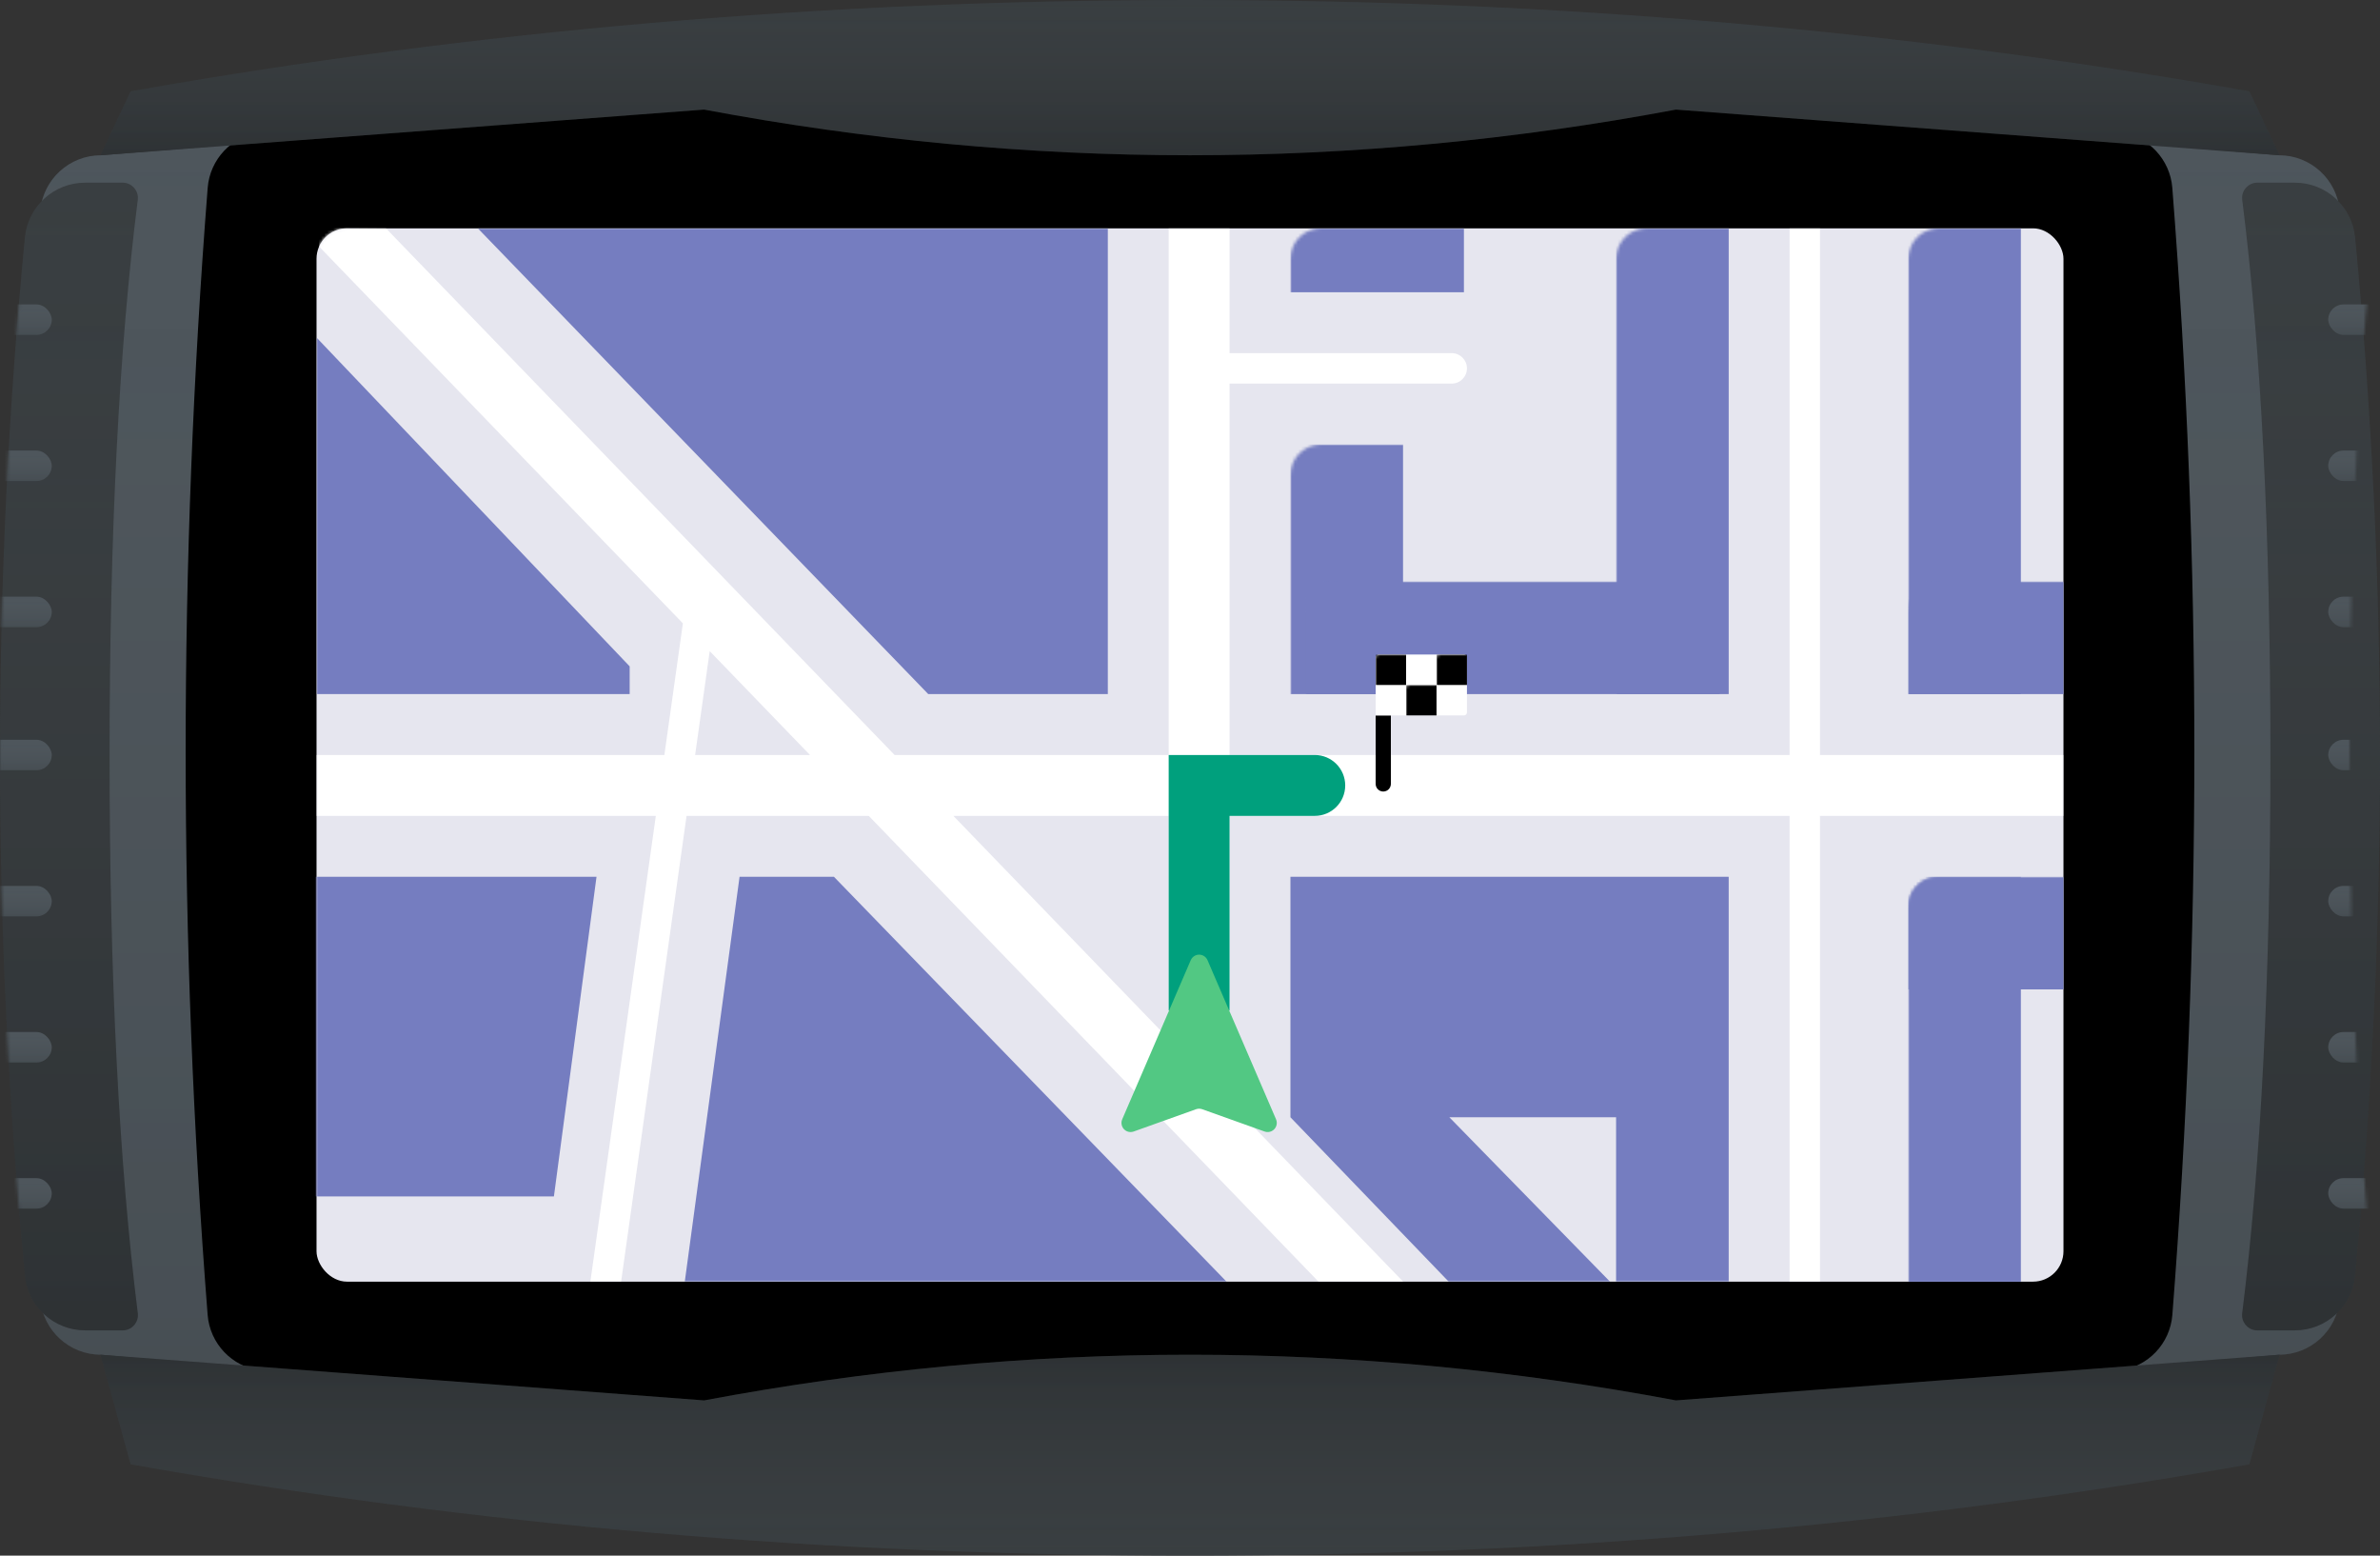 <?xml version="1.0" encoding="UTF-8"?>
<svg width="782px" height="511px" viewBox="0 0 782 511" version="1.1" xmlns="http://www.w3.org/2000/svg" xmlns:xlink="http://www.w3.org/1999/xlink">
    <rect x="0" y="0" width="782" height="511" fill="#333333" stroke="none"/>
    <!-- Generator: Sketch 51 (57462) - http://www.bohemiancoding.com/sketch -->
    <title>Navigation</title>
    <desc>Created with Sketch.</desc>
    <defs>
        <linearGradient x1="50%" y1="0%" x2="50%" y2="100%" id="linearGradient-1">
            <stop stop-color="#4E565C" stop-opacity="0" offset="0%"></stop>
            <stop stop-color="#000000" stop-opacity="0.1" offset="100%"></stop>
        </linearGradient>
        <path d="M33.157,51 C195.475,37.667 314.756,31 391,31 C473.797,31 593.079,37.667 748.843,51 C759.178,51 767.811,58.874 768.759,69.165 C774.253,128.776 777,188.388 777,248 C777,307.612 774.253,367.224 768.759,426.835 C767.811,437.126 759.178,445 748.843,445 C588.318,459.667 469.037,467 391,467 C309.995,467 190.714,459.667 33.157,445 C22.822,445 14.189,437.126 13.241,426.835 C7.747,367.224 5,307.612 5,248 C5,188.388 7.747,128.776 13.241,69.165 C14.189,58.874 22.822,51 33.157,51 Z" id="path-2"></path>
        <linearGradient x1="50%" y1="0%" x2="50%" y2="100%" id="linearGradient-3">
            <stop stop-color="#393E41" stop-opacity="0" offset="0%"></stop>
            <stop stop-color="#000000" stop-opacity="0.2" offset="100%"></stop>
        </linearGradient>
        <path d="M28,0 L40.308,3.13942612e-06 C43.07,3.13942612e-06 45.308,2.239 45.308,5 C45.308,5.209 45.295,5.419 45.269,5.626 C39.09,54.573 36,115.436 36,188.216 C36,261.018 39.092,322.072 45.275,371.378 L45.275,371.378 C45.618,374.118 43.676,376.618 40.936,376.961 C40.729,376.987 40.522,377 40.314,377 L28,377 C17.742,377 9.163,369.204 8.185,358.992 C2.728,301.991 7.26976896e-15,245.066 0,188.216 C0,131.4 2.725,74.665 8.175,18.009 L8.176,18.009 C9.158,7.795 17.739,1.88483876e-15 28,0 Z" id="path-4"></path>
        <rect id="path-6" x="-5" y="40" width="22" height="10" rx="5"></rect>
        <rect id="path-7" x="-5" y="88" width="22" height="10" rx="5"></rect>
        <rect id="path-8" x="-5" y="136" width="22" height="10" rx="5"></rect>
        <rect id="path-9" x="-5" y="183" width="22" height="10" rx="5"></rect>
        <rect id="path-10" x="-5" y="231" width="22" height="10" rx="5"></rect>
        <rect id="path-11" x="-5" y="279" width="22" height="10" rx="5"></rect>
        <rect id="path-12" x="-5" y="327" width="22" height="10" rx="5"></rect>
        <path d="M42.917,30 C155.639,10 271.667,1.04094978e-15 391,0 C510.333,0 626.361,10 739.083,30 L749,51 L550.662,36 C497.441,46 444.221,51 391,51 C337.779,51 284.559,46 231.338,36 L33,51 L42.917,30 Z" id="path-13"></path>
        <path d="M42.917,475 C155.639,455 271.667,445 391,445 C510.333,445 626.361,455 739.083,475 L749,511 L550.662,496 C497.441,506 444.221,511 391,511 C337.779,511 284.559,506 231.338,496 L33,511 L42.917,475 Z" id="path-14"></path>
        <path d="M28,0 L40.308,3.13942612e-06 C43.07,3.13942612e-06 45.308,2.239 45.308,5 C45.308,5.209 45.295,5.419 45.269,5.626 C39.09,54.573 36,115.436 36,188.216 C36,261.018 39.092,322.072 45.275,371.378 L45.275,371.378 C45.618,374.118 43.676,376.618 40.936,376.961 C40.729,376.987 40.522,377 40.314,377 L28,377 C17.742,377 9.163,369.204 8.185,358.992 C2.728,301.991 7.26976896e-15,245.066 0,188.216 C0,131.4 2.725,74.665 8.175,18.009 L8.176,18.009 C9.158,7.795 17.739,1.88483876e-15 28,0 Z" id="path-15"></path>
        <rect id="path-17" x="29" y="40" width="22" height="10" rx="5"></rect>
        <rect id="path-18" x="29" y="88" width="22" height="10" rx="5"></rect>
        <rect id="path-19" x="29" y="136" width="22" height="10" rx="5"></rect>
        <rect id="path-20" x="29" y="183" width="22" height="10" rx="5"></rect>
        <rect id="path-21" x="29" y="231" width="22" height="10" rx="5"></rect>
        <rect id="path-22" x="29" y="279" width="22" height="10" rx="5"></rect>
        <rect id="path-23" x="29" y="327" width="22" height="10" rx="5"></rect>
        <rect id="path-24" x="0" y="0" width="574" height="346" rx="10"></rect>
        <path d="M1,0 L29,0 C29.552,-1.01453063e-16 30,0.448 30,1 L30,19 C30,19.552 29.552,20 29,20 L0,20 L0,1 C-6.76353751e-17,0.448 0.448,1.01453063e-16 1,0 Z" id="path-26"></path>
    </defs>
    <g id="Handsome" stroke="none" stroke-width="1" fill="none" fill-rule="evenodd">
        <g id="Primary" transform="translate(-369, -5049)">
            <g id="Navigation" transform="translate(369, 5049)">
                <g id="Detail">
                    <use fill="#4E565C" xlink:href="#path-2"></use>
                    <use fill="url(#linearGradient-1)" xlink:href="#path-2"></use>
                </g>
                <g id="Detail" transform="translate(0, 60)">
                    <mask id="mask-5" fill="white">
                        <use xlink:href="#path-4"></use>
                    </mask>
                    <g>
                        <use fill="#393E41" xlink:href="#path-4"></use>
                        <use fill="url(#linearGradient-3)" xlink:href="#path-4"></use>
                    </g>
                    <g mask="url(#mask-5)">
                        <use fill="#4E565C" xlink:href="#path-6"></use>
                        <use fill="url(#linearGradient-1)" xlink:href="#path-6"></use>
                    </g>
                    <g mask="url(#mask-5)">
                        <use fill="#4E565C" xlink:href="#path-7"></use>
                        <use fill="url(#linearGradient-1)" xlink:href="#path-7"></use>
                    </g>
                    <g mask="url(#mask-5)">
                        <use fill="#4E565C" xlink:href="#path-8"></use>
                        <use fill="url(#linearGradient-1)" xlink:href="#path-8"></use>
                    </g>
                    <g mask="url(#mask-5)">
                        <use fill="#4E565C" xlink:href="#path-9"></use>
                        <use fill="url(#linearGradient-1)" xlink:href="#path-9"></use>
                    </g>
                    <g mask="url(#mask-5)">
                        <use fill="#4E565C" xlink:href="#path-10"></use>
                        <use fill="url(#linearGradient-1)" xlink:href="#path-10"></use>
                    </g>
                    <g mask="url(#mask-5)">
                        <use fill="#4E565C" xlink:href="#path-11"></use>
                        <use fill="url(#linearGradient-1)" xlink:href="#path-11"></use>
                    </g>
                    <g mask="url(#mask-5)">
                        <use fill="#4E565C" xlink:href="#path-12"></use>
                        <use fill="url(#linearGradient-1)" xlink:href="#path-12"></use>
                    </g>
                </g>
                <path d="M85.473,43.454 C224.424,24.485 326.266,15 391,15 C455.734,15 557.576,24.485 696.527,43.454 L696.527,43.454 C705.852,44.727 713.028,52.329 713.761,61.711 C718.587,123.438 721,185.165 721,246.892 C721,308.562 718.592,370.231 713.775,431.901 L713.775,431.901 C713.036,441.353 705.763,448.988 696.357,450.184 L391,489 L85.643,450.184 C76.237,448.988 68.964,441.353 68.225,431.901 C63.408,370.231 61,308.562 61,246.892 C61,185.165 63.413,123.438 68.239,61.711 L68.239,61.711 C68.972,52.329 76.148,44.727 85.473,43.454 Z" id="Detail" fill="#000000"></path>
                <g id="Detail">
                    <use fill="#393E41" xlink:href="#path-13"></use>
                    <use fill="url(#linearGradient-3)" xlink:href="#path-13"></use>
                </g>
                <g id="Detail" transform="translate(391, 478) scale(1, -1) translate(-391, -478) ">
                    <use fill="#393E41" xlink:href="#path-14"></use>
                    <use fill="url(#linearGradient-3)" xlink:href="#path-14"></use>
                </g>
                <g id="Group" transform="translate(736, 60)">
                    <mask id="mask-16" fill="white">
                        <use xlink:href="#path-15"></use>
                    </mask>
                    <g id="Detail" transform="translate(23, 188.5) scale(-1, 1) translate(-23, -188.5) ">
                        <use fill="#393E41" xlink:href="#path-15"></use>
                        <use fill="url(#linearGradient-3)" xlink:href="#path-15"></use>
                    </g>
                    <g id="Detail" mask="url(#mask-16)">
                        <use fill="#4E565C" xlink:href="#path-17"></use>
                        <use fill="url(#linearGradient-1)" xlink:href="#path-17"></use>
                    </g>
                    <g id="Detail" mask="url(#mask-16)">
                        <use fill="#4E565C" xlink:href="#path-18"></use>
                        <use fill="url(#linearGradient-1)" xlink:href="#path-18"></use>
                    </g>
                    <g id="Detail" mask="url(#mask-16)">
                        <use fill="#4E565C" xlink:href="#path-19"></use>
                        <use fill="url(#linearGradient-1)" xlink:href="#path-19"></use>
                    </g>
                    <g id="Detail" mask="url(#mask-16)">
                        <use fill="#4E565C" xlink:href="#path-20"></use>
                        <use fill="url(#linearGradient-1)" xlink:href="#path-20"></use>
                    </g>
                    <g id="Detail" mask="url(#mask-16)">
                        <use fill="#4E565C" xlink:href="#path-21"></use>
                        <use fill="url(#linearGradient-1)" xlink:href="#path-21"></use>
                    </g>
                    <g id="Detail" mask="url(#mask-16)">
                        <use fill="#4E565C" xlink:href="#path-22"></use>
                        <use fill="url(#linearGradient-1)" xlink:href="#path-22"></use>
                    </g>
                    <g id="Detail" mask="url(#mask-16)">
                        <use fill="#4E565C" xlink:href="#path-23"></use>
                        <use fill="url(#linearGradient-1)" xlink:href="#path-23"></use>
                    </g>
                </g>
                <g id="Screen" transform="translate(104, 75)">
                    <mask id="mask-25" fill="white">
                        <use xlink:href="#path-24"></use>
                    </mask>
                    <use id="Detail" fill="#E6E6EF" xlink:href="#path-24"></use>
                    <path d="M280,193 L209.255,193 L280,266.259 L280,193 Z M280,173 L280,5.72875081e-14 L300,5.72875081e-14 L300,41 L373,41 C375.761,41 378,43.239 378,46 C378,48.761 375.761,51 373,51 L300,51 L300,173 L484,173 L484,5.72875081e-14 L494,5.72875081e-14 L494,173 L574,173 L574,193 L494,193 L494,346 L484,346 L484,193 L300,193 L300,286.969 L357.029,346 L329.219,346 L181.452,193 L121.584,193 L100.078,346 L89.975,346 L111.486,193 L0,193 L0,173 L114.297,173 L120.375,129.753 L0.831,5.962 L0.924,-0.155 L22.819,5.24857935e-14 L189.941,173 L280,173 Z M129.19,138.882 L124.395,173 L162.138,173 L129.19,138.882 Z" id="Detail" fill="#FFFFFF" mask="url(#mask-25)"></path>
                    <path d="M338,183 L338,183 C338,188.523 333.523,193 328,193 L300,193 L300,256.969 L279.996,256.969 L279.996,173 L328,173 C333.523,173 338,177.477 338,183 Z" id="Detail" fill="#00A07D" mask="url(#mask-25)"></path>
                    <polygon id="Detail" fill="#757DC0" mask="url(#mask-25)" points="53 0 260 0 260 153 201 153"></polygon>
                    <polygon id="Detail" fill="#757DC0" mask="url(#mask-25)" points="464 213 464 346 427 346 427 292 372.22 292 425 346 372 346 320 292 320 213"></polygon>
                    <rect id="Detail" fill="#757DC0" mask="url(#mask-25)" x="320" y="71" width="37" height="82"></rect>
                    <polygon id="Detail" fill="#757DC0" mask="url(#mask-25)" points="-5 213 92 213 78 318 -5 318"></polygon>
                    <polygon id="Detail" fill="#757DC0" mask="url(#mask-25)" points="139 213 170 213 299 346 121 346"></polygon>
                    <rect id="Detail" fill="#757DC0" mask="url(#mask-25)" x="523" y="0" width="37" height="153"></rect>
                    <rect id="Detail" fill="#757DC0" mask="url(#mask-25)" x="523" y="213" width="37" height="133"></rect>
                    <rect id="Detail" fill="#757DC0" mask="url(#mask-25)" x="320" y="0" width="57" height="21"></rect>
                    <rect id="Detail" fill="#757DC0" mask="url(#mask-25)" x="427" y="0" width="37" height="153"></rect>
                    <rect id="Detail" fill="#757DC0" mask="url(#mask-25)" x="325" y="116" width="136" height="37"></rect>
                    <rect id="Detail" fill="#757DC0" mask="url(#mask-25)" x="523" y="116" width="51" height="37"></rect>
                    <rect id="Detail" fill="#757DC0" mask="url(#mask-25)" x="523" y="213" width="51" height="37"></rect>
                    <path d="M348,160 L353,160 L353,182.5 C353,183.881 351.881,185 350.5,185 L350.5,185 C349.119,185 348,183.881 348,182.5 L348,160 Z" id="Detail" fill="#000000" mask="url(#mask-25)"></path>
                    <g id="Detail" mask="url(#mask-25)">
                        <g transform="translate(348, 140)">
                            <mask id="mask-27" fill="white">
                                <use xlink:href="#path-26"></use>
                            </mask>
                            <use id="Detail" stroke="none" fill="#FFFFFF" fill-rule="evenodd" xlink:href="#path-26"></use>
                            <rect id="Detail" stroke="none" fill="#000000" fill-rule="evenodd" mask="url(#mask-27)" x="0" y="0" width="10" height="10"></rect>
                            <rect id="Detail" stroke="none" fill="#000000" fill-rule="evenodd" mask="url(#mask-27)" x="10" y="10" width="10" height="10"></rect>
                            <rect id="Detail" stroke="none" fill="#000000" fill-rule="evenodd" mask="url(#mask-27)" x="20" y="0" width="10" height="10"></rect>
                        </g>
                    </g>
                    <path d="M287.245,240.396 L264.727,292.67 C264.071,294.191 264.774,295.956 266.295,296.612 C266.992,296.912 267.777,296.937 268.491,296.682 L288.991,289.36 C289.643,289.127 290.357,289.127 291.009,289.36 L311.509,296.682 C313.069,297.239 314.786,296.426 315.343,294.866 C315.598,294.151 315.573,293.366 315.273,292.67 L292.755,240.396 C292.1,238.874 290.335,238.172 288.813,238.828 C288.109,239.131 287.548,239.692 287.245,240.396 Z" id="Detail" fill="#52C883" mask="url(#mask-25)"></path>
                    <polygon id="Detail" fill="#757DC0" mask="url(#mask-25)" points="0.084 153 102.889 153 102.889 143.886 0.084 35.965"></polygon>
                </g>
            </g>
        </g>
    </g>
</svg>